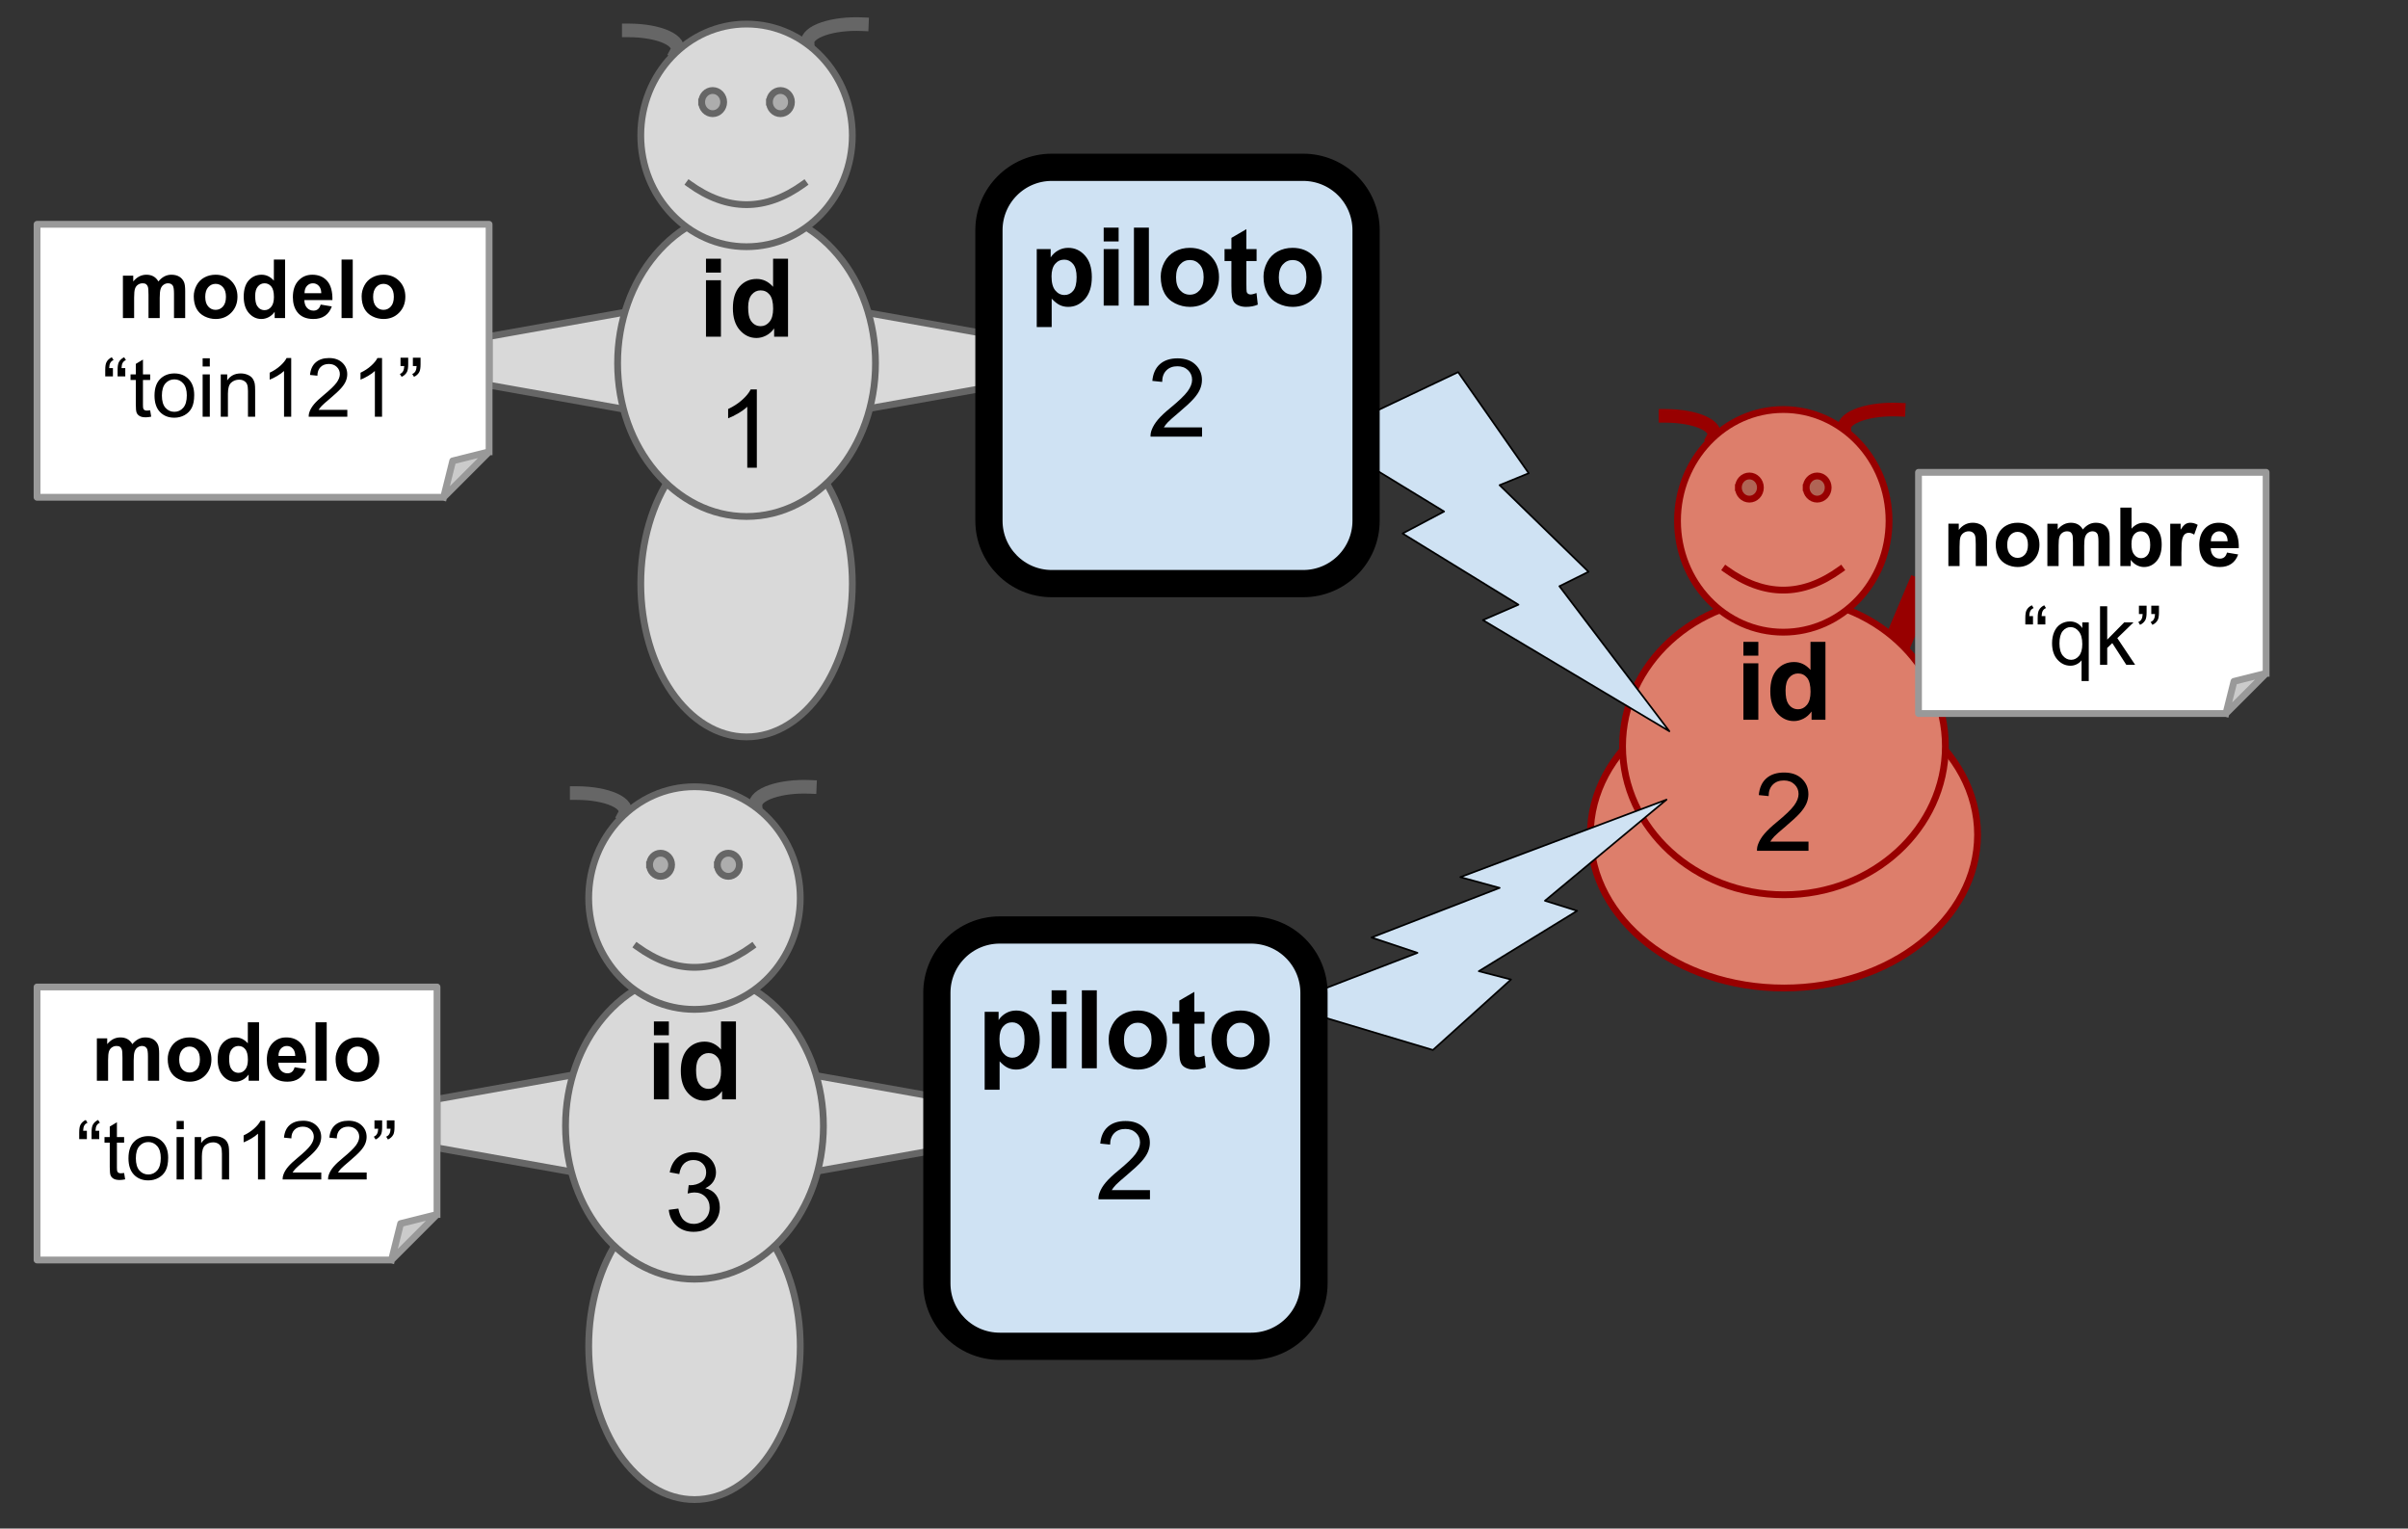 <svg version="1.1" viewBox="0.0 0.0 1415.362 898.21" fill="none" stroke="none" stroke-linecap="square" stroke-miterlimit="10" xmlns:xlink="http://www.w3.org/1999/xlink" xmlns="http://www.w3.org/2000/svg"><rect x="0.0" y="0.0" width="1415.362" height="898.21" fill="#333333" stroke="none"/><clipPath id="p.0"><path d="m0 0l1415.362 0l0 898.21l-1415.362 0l0 -898.21z" clip-rule="nonzero"/></clipPath><g clip-path="url(#p.0)"><path fill="#000000" fill-opacity="0.0" d="m0 0l1415.362 0l0 898.21l-1415.362 0z" fill-rule="evenodd"/><path fill="#d9d9d9" d="m507.585 183.383l80.346 14.315l0 28.63l-80.346 14.315z" fill-rule="evenodd"/><path stroke="#666666" stroke-width="4.0" stroke-linejoin="round" stroke-linecap="butt" d="m507.585 183.383l80.346 14.315l0 28.63l-80.346 14.315z" fill-rule="evenodd"/><path fill="#d9d9d9" d="m367.824 183.383l-80.346 14.315l0 28.63l80.346 14.315z" fill-rule="evenodd"/><path stroke="#666666" stroke-width="4.0" stroke-linejoin="round" stroke-linecap="butt" d="m367.824 183.383l-80.346 14.315l0 28.63l80.346 14.315z" fill-rule="evenodd"/><path fill="#000000" fill-opacity="0.0" d="m369.593 17.859l0 0c8.588 0 16.722 1.438 22.16 3.917c5.438 2.479 7.604 5.737 5.903 8.876l-28.062 -2.116z" fill-rule="evenodd"/><path fill="#000000" fill-opacity="0.0" d="m369.593 17.859l0 0c8.588 0 16.722 1.438 22.16 3.917c5.438 2.479 7.604 5.737 5.903 8.876" fill-rule="evenodd"/><path stroke="#666666" stroke-width="8.0" stroke-linejoin="round" stroke-linecap="butt" d="m369.593 17.859l0 0c8.588 0 16.722 1.438 22.16 3.917c5.438 2.479 7.604 5.737 5.903 8.876" fill-rule="evenodd"/><path fill="#000000" fill-opacity="0.0" d="m474.659 25.054l0 0c-0.186 -3.087 3.22 -6.052 9.339 -8.132c6.119 -2.08 14.353 -3.07 22.577 -2.714l-3.293 10.606z" fill-rule="evenodd"/><path fill="#000000" fill-opacity="0.0" d="m474.659 25.054l0 0c-0.186 -3.087 3.22 -6.052 9.339 -8.132c6.119 -2.08 14.353 -3.07 22.577 -2.714" fill-rule="evenodd"/><path stroke="#666666" stroke-width="8.0" stroke-linejoin="round" stroke-linecap="butt" d="m474.659 25.054l0 0c-0.186 -3.087 3.22 -6.052 9.339 -8.132c6.119 -2.08 14.353 -3.07 22.577 -2.714" fill-rule="evenodd"/><path fill="#d9d9d9" d="m376.633 342.942l0 0c0 -49.749 27.836 -90.079 62.173 -90.079l0 0c16.489 0 32.303 9.49 43.963 26.383c11.66 16.893 18.21 39.805 18.21 63.695l0 0c0 49.749 -27.836 90.079 -62.173 90.079l0 0c-34.337 0 -62.173 -40.33 -62.173 -90.079z" fill-rule="evenodd"/><path stroke="#666666" stroke-width="4.0" stroke-linejoin="round" stroke-linecap="butt" d="m376.633 342.942l0 0c0 -49.749 27.836 -90.079 62.173 -90.079l0 0c16.489 0 32.303 9.49 43.963 26.383c11.66 16.893 18.21 39.805 18.21 63.695l0 0c0 49.749 -27.836 90.079 -62.173 90.079l0 0c-34.337 0 -62.173 -40.33 -62.173 -90.079z" fill-rule="evenodd"/><path fill="#d9d9d9" d="m363.01 213.415l0 0c0 -49.749 33.935 -90.079 75.795 -90.079l0 0c20.102 0 39.381 9.49 53.595 26.383c14.214 16.893 22.2 39.805 22.2 63.695l0 0c0 49.749 -33.935 90.079 -75.795 90.079l0 0c-41.861 0 -75.795 -40.33 -75.795 -90.079z" fill-rule="evenodd"/><path stroke="#666666" stroke-width="4.0" stroke-linejoin="round" stroke-linecap="butt" d="m363.01 213.415l0 0c0 -49.749 33.935 -90.079 75.795 -90.079l0 0c20.102 0 39.381 9.49 53.595 26.383c14.214 16.893 22.2 39.805 22.2 63.695l0 0c0 49.749 -33.935 90.079 -75.795 90.079l0 0c-41.861 0 -75.795 -40.33 -75.795 -90.079z" fill-rule="evenodd"/><path fill="#000000" d="m414.962 160.167l0 -8.125l8.781 0l0 8.125l-8.781 0zm0 37.688l0 -33.188l8.781 0l0 33.188l-8.781 0zm48.219 0l-8.156 0l0 -4.875q-2.031 2.844 -4.797 4.234q-2.766 1.391 -5.578 1.391q-5.719 0 -9.797 -4.609q-4.078 -4.609 -4.078 -12.859q0 -8.438 3.969 -12.828q3.969 -4.391 10.031 -4.391q5.562 0 9.625 4.625l0 -16.5l8.781 0l0 45.812zm-23.438 -17.312q0 5.312 1.469 7.688q2.125 3.438 5.938 3.438q3.031 0 5.156 -2.578q2.125 -2.578 2.125 -7.703q0 -5.719 -2.062 -8.234q-2.062 -2.516 -5.281 -2.516q-3.125 0 -5.234 2.484q-2.109 2.484 -2.109 7.422z" fill-rule="nonzero"/><path fill="#000000" d="m444.853 274.855l-5.625 0l0 -35.844q-2.031 1.938 -5.328 3.875q-3.297 1.938 -5.922 2.906l0 -5.438q4.719 -2.219 8.25 -5.375q3.531 -3.156 5.0 -6.125l3.625 0l0 46z" fill-rule="nonzero"/><path fill="#d9d9d9" d="m376.633 79.554l0 0c0 -36.129 27.836 -65.417 62.173 -65.417c34.337 0 62.173 29.288 62.173 65.417c0 36.129 -27.836 65.417 -62.173 65.417c-34.337 0 -62.173 -29.288 -62.173 -65.417z" fill-rule="evenodd"/><path fill="#adadad" d="m412.412 59.989c0 -3.763 2.9 -6.814 6.476 -6.814c3.577 0 6.476 3.051 6.476 6.814c0 3.763 -2.9 6.814 -6.476 6.814c-3.577 0 -6.476 -3.051 -6.476 -6.814m39.837 0c0 -3.763 2.9 -6.814 6.476 -6.814c3.577 0 6.476 3.051 6.476 6.814c0 3.763 -2.9 6.814 -6.476 6.814c-3.577 0 -6.476 -3.051 -6.476 -6.814" fill-rule="evenodd"/><path fill="#000000" fill-opacity="0.0" d="m405.108 108.083q33.698 24.351 67.318 0" fill-rule="evenodd"/><path fill="#000000" fill-opacity="0.0" d="m376.633 79.554l0 0c0 -36.129 27.836 -65.417 62.173 -65.417c34.337 0 62.173 29.288 62.173 65.417c0 36.129 -27.836 65.417 -62.173 65.417c-34.337 0 -62.173 -29.288 -62.173 -65.417z" fill-rule="evenodd"/><path stroke="#666666" stroke-width="4.0" stroke-linejoin="round" stroke-linecap="butt" d="m412.412 59.989c0 -3.763 2.9 -6.814 6.476 -6.814c3.577 0 6.476 3.051 6.476 6.814c0 3.763 -2.9 6.814 -6.476 6.814c-3.577 0 -6.476 -3.051 -6.476 -6.814m39.837 0c0 -3.763 2.9 -6.814 6.476 -6.814c3.577 0 6.476 3.051 6.476 6.814c0 3.763 -2.9 6.814 -6.476 6.814c-3.577 0 -6.476 -3.051 -6.476 -6.814" fill-rule="evenodd"/><path stroke="#666666" stroke-width="4.0" stroke-linejoin="round" stroke-linecap="butt" d="m405.108 108.083q33.698 24.351 67.318 0" fill-rule="evenodd"/><path stroke="#666666" stroke-width="4.0" stroke-linejoin="round" stroke-linecap="butt" d="m376.633 79.554l0 0c0 -36.129 27.836 -65.417 62.173 -65.417c34.337 0 62.173 29.288 62.173 65.417c0 36.129 -27.836 65.417 -62.173 65.417c-34.337 0 -62.173 -29.288 -62.173 -65.417z" fill-rule="evenodd"/><path fill="#ffffff" d="m21.774 131.808l265.701 0l0 133.674l-26.735 26.735l-238.965 0z" fill-rule="evenodd"/><path fill="#cbcbcb" d="m260.74 292.218l5.347 -21.388l21.388 -5.347z" fill-rule="evenodd"/><path fill="#000000" fill-opacity="0.0" d="m260.74 292.218l5.347 -21.388l21.388 -5.347l-26.735 26.735l-238.965 0l0 -160.409l265.701 0l0 133.674" fill-rule="evenodd"/><path stroke="#999999" stroke-width="4.0" stroke-linejoin="round" stroke-linecap="butt" d="m260.74 292.218l5.347 -21.388l21.388 -5.347l-26.735 26.735l-238.965 0l0 -160.409l265.701 0l0 133.674" fill-rule="evenodd"/><path fill="#000000" d="m72.242 161.998l6.078 0l0 3.391q3.25 -3.953 7.75 -3.953q2.391 0 4.141 0.984q1.766 0.984 2.891 2.969q1.641 -1.984 3.531 -2.969q1.906 -0.984 4.062 -0.984q2.75 0 4.641 1.109q1.906 1.109 2.844 3.266q0.672 1.594 0.672 5.156l0 15.922l-6.578 0l0 -14.234q0 -3.703 -0.688 -4.781q-0.906 -1.406 -2.812 -1.406q-1.375 0 -2.594 0.844q-1.219 0.844 -1.766 2.484q-0.531 1.625 -0.531 5.141l0 11.953l-6.594 0l0 -13.641q0 -3.641 -0.359 -4.688q-0.344 -1.062 -1.078 -1.578q-0.734 -0.516 -2.0 -0.516q-1.531 0 -2.75 0.828q-1.219 0.812 -1.75 2.359q-0.516 1.547 -0.516 5.141l0 12.094l-6.594 0l0 -24.891zm41.648 12.094q0 -3.281 1.609 -6.344q1.625 -3.078 4.594 -4.688q2.969 -1.625 6.625 -1.625q5.641 0 9.25 3.672q3.609 3.656 3.609 9.266q0 5.641 -3.641 9.359q-3.641 3.719 -9.172 3.719q-3.422 0 -6.531 -1.547q-3.109 -1.547 -4.734 -4.531q-1.609 -3.0 -1.609 -7.281zm6.75 0.344q0 3.703 1.75 5.672q1.766 1.969 4.344 1.969q2.578 0 4.328 -1.969q1.75 -1.969 1.75 -5.719q0 -3.656 -1.75 -5.625q-1.75 -1.969 -4.328 -1.969q-2.578 0 -4.344 1.969q-1.75 1.969 -1.75 5.672zm46.93 12.453l-6.125 0l0 -3.656q-1.516 2.125 -3.594 3.172q-2.078 1.047 -4.188 1.047q-4.281 0 -7.344 -3.453q-3.062 -3.469 -3.062 -9.656q0 -6.328 2.969 -9.609q2.984 -3.297 7.531 -3.297q4.172 0 7.219 3.469l0 -12.375l6.594 0l0 34.359zm-17.578 -12.984q0 3.984 1.094 5.766q1.594 2.578 4.453 2.578q2.281 0 3.875 -1.938q1.594 -1.938 1.594 -5.781q0 -4.281 -1.547 -6.172q-1.547 -1.891 -3.969 -1.891q-2.344 0 -3.922 1.875q-1.578 1.859 -1.578 5.562zm38.477 5.062l6.562 1.094q-1.266 3.609 -4.0 5.5q-2.719 1.891 -6.828 1.891q-6.484 0 -9.609 -4.25q-2.453 -3.391 -2.453 -8.578q0 -6.188 3.234 -9.688q3.234 -3.5 8.172 -3.5q5.562 0 8.766 3.672q3.219 3.656 3.078 11.234l-16.5 0q0.062 2.922 1.578 4.562q1.531 1.625 3.812 1.625q1.547 0 2.594 -0.844q1.062 -0.844 1.594 -2.719zm0.375 -6.656q-0.062 -2.859 -1.469 -4.344q-1.406 -1.5 -3.422 -1.5q-2.156 0 -3.562 1.578q-1.406 1.562 -1.391 4.266l9.844 0zm11.914 14.578l0 -34.359l6.578 0l0 34.359l-6.578 0zm11.805 -12.797q0 -3.281 1.609 -6.344q1.625 -3.078 4.594 -4.688q2.969 -1.625 6.625 -1.625q5.641 0 9.25 3.672q3.609 3.656 3.609 9.266q0 5.641 -3.641 9.359q-3.641 3.719 -9.172 3.719q-3.422 0 -6.531 -1.547q-3.109 -1.547 -4.734 -4.531q-1.609 -3.0 -1.609 -7.281zm6.75 0.344q0 3.703 1.75 5.672q1.766 1.969 4.344 1.969q2.578 0 4.328 -1.969q1.75 -1.969 1.75 -5.719q0 -3.656 -1.75 -5.625q-1.75 -1.969 -4.328 -1.969q-2.578 0 -4.344 1.969q-1.75 1.969 -1.75 5.672z" fill-rule="nonzero"/><path fill="#000000" d="m66.371 216.295l0 4.891l-4.516 0l0 -3.859q0 -3.141 0.75 -4.547q0.984 -1.875 3.109 -2.844l1.031 1.641q-1.281 0.547 -1.891 1.609q-0.609 1.062 -0.688 3.109l2.203 0zm7.266 0l0 4.891l-4.516 0l0 -3.859q0 -3.141 0.75 -4.547q0.984 -1.875 3.109 -2.844l1.031 1.641q-1.281 0.547 -1.891 1.609q-0.609 1.062 -0.688 3.109l2.203 0zm14.625 24.812l0.609 3.734q-1.781 0.375 -3.188 0.375q-2.297 0 -3.562 -0.719q-1.266 -0.734 -1.781 -1.922q-0.516 -1.188 -0.516 -4.984l0 -14.312l-3.094 0l0 -3.281l3.094 0l0 -6.172l4.203 -2.531l0 8.703l4.234 0l0 3.281l-4.234 0l0 14.547q0 1.812 0.219 2.328q0.219 0.516 0.719 0.828q0.516 0.297 1.453 0.297q0.703 0 1.844 -0.172zm2.555 -8.672q0 -6.906 3.844 -10.234q3.219 -2.766 7.828 -2.766q5.141 0 8.391 3.359q3.266 3.359 3.266 9.297q0 4.797 -1.453 7.562q-1.438 2.75 -4.188 4.281q-2.75 1.516 -6.016 1.516q-5.219 0 -8.453 -3.344q-3.219 -3.359 -3.219 -9.672zm4.344 0q0 4.781 2.078 7.172q2.094 2.375 5.25 2.375q3.141 0 5.219 -2.391q2.094 -2.391 2.094 -7.297q0 -4.609 -2.094 -6.984q-2.094 -2.391 -5.219 -2.391q-3.156 0 -5.25 2.375q-2.078 2.359 -2.078 7.141zm23.945 -17.062l0 -4.844l4.219 0l0 4.844l-4.219 0zm0 29.516l0 -24.891l4.219 0l0 24.891l-4.219 0zm10.648 0l0 -24.891l3.797 0l0 3.531q2.734 -4.094 7.922 -4.094q2.25 0 4.125 0.812q1.891 0.797 2.828 2.109q0.938 1.312 1.312 3.125q0.234 1.172 0.234 4.094l0 15.312l-4.219 0l0 -15.141q0 -2.578 -0.5 -3.859q-0.484 -1.281 -1.734 -2.031q-1.25 -0.766 -2.938 -0.766q-2.703 0 -4.656 1.719q-1.953 1.703 -1.953 6.484l0 13.594l-4.219 0zm41.414 0l-4.219 0l0 -26.891q-1.531 1.453 -4.0 2.906q-2.469 1.453 -4.438 2.188l0 -4.078q3.531 -1.672 6.172 -4.031q2.656 -2.375 3.766 -4.594l2.719 0l0 34.5zm32.977 -4.062l0 4.062l-22.719 0q-0.047 -1.531 0.5 -2.938q0.859 -2.312 2.766 -4.562q1.922 -2.25 5.531 -5.203q5.594 -4.594 7.562 -7.281q1.969 -2.688 1.969 -5.078q0 -2.5 -1.797 -4.219q-1.781 -1.734 -4.672 -1.734q-3.047 0 -4.875 1.828q-1.828 1.828 -1.844 5.062l-4.344 -0.438q0.453 -4.859 3.359 -7.391q2.906 -2.547 7.797 -2.547q4.953 0 7.828 2.75q2.891 2.734 2.891 6.781q0 2.062 -0.844 4.062q-0.844 1.984 -2.812 4.188q-1.953 2.203 -6.5 6.047q-3.797 3.188 -4.875 4.328q-1.078 1.141 -1.781 2.281l16.859 0zm20.414 4.062l-4.219 0l0 -26.891q-1.531 1.453 -4.0 2.906q-2.469 1.453 -4.438 2.188l0 -4.078q3.531 -1.672 6.172 -4.031q2.656 -2.375 3.766 -4.594l2.719 0l0 34.5zm10.852 -29.812l0 -4.906l4.516 0l0 3.875q0 3.141 -0.719 4.516q-1.016 1.906 -3.141 2.859l-1.031 -1.656q1.266 -0.516 1.875 -1.625q0.625 -1.125 0.703 -3.062l-2.203 0zm7.266 0l0 -4.906l4.516 0l0 3.875q0 3.141 -0.719 4.516q-1.016 1.906 -3.141 2.859l-1.031 -1.656q1.266 -0.516 1.875 -1.625q0.625 -1.125 0.703 -3.062l-2.203 0z" fill-rule="nonzero"/><path fill="#d9d9d9" d="m476.975 631.551l80.346 14.315l0 28.63l-80.346 14.315z" fill-rule="evenodd"/><path stroke="#666666" stroke-width="4.0" stroke-linejoin="round" stroke-linecap="butt" d="m476.975 631.551l80.346 14.315l0 28.63l-80.346 14.315z" fill-rule="evenodd"/><path fill="#d9d9d9" d="m337.214 631.551l-80.346 14.315l0 28.63l80.346 14.315z" fill-rule="evenodd"/><path stroke="#666666" stroke-width="4.0" stroke-linejoin="round" stroke-linecap="butt" d="m337.214 631.551l-80.346 14.315l0 28.63l80.346 14.315z" fill-rule="evenodd"/><path fill="#000000" fill-opacity="0.0" d="m338.983 466.027l0 0c8.588 0 16.722 1.438 22.16 3.917c5.438 2.479 7.604 5.737 5.903 8.876l-28.062 -2.116z" fill-rule="evenodd"/><path fill="#000000" fill-opacity="0.0" d="m338.983 466.027l0 0c8.588 0 16.722 1.438 22.16 3.917c5.438 2.479 7.604 5.737 5.903 8.876" fill-rule="evenodd"/><path stroke="#666666" stroke-width="8.0" stroke-linejoin="round" stroke-linecap="butt" d="m338.983 466.027l0 0c8.588 0 16.722 1.438 22.16 3.917c5.438 2.479 7.604 5.737 5.903 8.876" fill-rule="evenodd"/><path fill="#000000" fill-opacity="0.0" d="m444.049 473.222l0 0c-0.186 -3.087 3.22 -6.052 9.339 -8.132c6.119 -2.08 14.353 -3.07 22.577 -2.714l-3.293 10.606z" fill-rule="evenodd"/><path fill="#000000" fill-opacity="0.0" d="m444.049 473.222l0 0c-0.186 -3.087 3.22 -6.052 9.339 -8.132c6.119 -2.08 14.353 -3.07 22.577 -2.714" fill-rule="evenodd"/><path stroke="#666666" stroke-width="8.0" stroke-linejoin="round" stroke-linecap="butt" d="m444.049 473.222l0 0c-0.186 -3.087 3.22 -6.052 9.339 -8.132c6.119 -2.08 14.353 -3.07 22.577 -2.714" fill-rule="evenodd"/><path fill="#d9d9d9" d="m346.022 791.11l0 0c0 -49.749 27.836 -90.079 62.173 -90.079l0 0c16.489 0 32.303 9.49 43.963 26.383c11.66 16.893 18.21 39.805 18.21 63.695l0 0c0 49.749 -27.836 90.079 -62.173 90.079l0 0c-34.337 0 -62.173 -40.33 -62.173 -90.079z" fill-rule="evenodd"/><path stroke="#666666" stroke-width="4.0" stroke-linejoin="round" stroke-linecap="butt" d="m346.022 791.11l0 0c0 -49.749 27.836 -90.079 62.173 -90.079l0 0c16.489 0 32.303 9.49 43.963 26.383c11.66 16.893 18.21 39.805 18.21 63.695l0 0c0 49.749 -27.836 90.079 -62.173 90.079l0 0c-34.337 0 -62.173 -40.33 -62.173 -90.079z" fill-rule="evenodd"/><path fill="#d9d9d9" d="m332.4 661.583l0 0c0 -49.749 33.935 -90.079 75.795 -90.079l0 0c20.102 0 39.381 9.49 53.595 26.383c14.214 16.893 22.2 39.805 22.2 63.695l0 0c0 49.749 -33.935 90.079 -75.795 90.079l0 0c-41.861 0 -75.795 -40.33 -75.795 -90.079z" fill-rule="evenodd"/><path stroke="#666666" stroke-width="4.0" stroke-linejoin="round" stroke-linecap="butt" d="m332.4 661.583l0 0c0 -49.749 33.935 -90.079 75.795 -90.079l0 0c20.102 0 39.381 9.49 53.595 26.383c14.214 16.893 22.2 39.805 22.2 63.695l0 0c0 49.749 -33.935 90.079 -75.795 90.079l0 0c-41.861 0 -75.795 -40.33 -75.795 -90.079z" fill-rule="evenodd"/><path fill="#000000" d="m384.352 608.335l0 -8.125l8.781 0l0 8.125l-8.781 0zm0 37.688l0 -33.188l8.781 0l0 33.188l-8.781 0zm48.219 0l-8.156 0l0 -4.875q-2.031 2.844 -4.797 4.234q-2.766 1.391 -5.578 1.391q-5.719 0 -9.797 -4.609q-4.078 -4.609 -4.078 -12.859q0 -8.438 3.969 -12.828q3.969 -4.391 10.031 -4.391q5.562 0 9.625 4.625l0 -16.5l8.781 0l0 45.812zm-23.438 -17.312q0 5.312 1.469 7.688q2.125 3.438 5.938 3.438q3.031 0 5.156 -2.578q2.125 -2.578 2.125 -7.703q0 -5.719 -2.062 -8.234q-2.062 -2.516 -5.281 -2.516q-3.125 0 -5.234 2.484q-2.109 2.484 -2.109 7.422z" fill-rule="nonzero"/><path fill="#000000" d="m393.086 710.929l5.625 -0.75q0.969 4.781 3.297 6.891q2.328 2.109 5.672 2.109q3.969 0 6.703 -2.75q2.734 -2.75 2.734 -6.812q0 -3.875 -2.531 -6.391q-2.531 -2.516 -6.438 -2.516q-1.594 0 -3.969 0.625l0.625 -4.938q0.562 0.062 0.906 0.062q3.594 0 6.469 -1.875q2.875 -1.875 2.875 -5.781q0 -3.094 -2.094 -5.125q-2.094 -2.031 -5.406 -2.031q-3.281 0 -5.469 2.062q-2.188 2.062 -2.812 6.188l-5.625 -1.0q1.031 -5.656 4.688 -8.766q3.656 -3.109 9.094 -3.109q3.75 0 6.906 1.609q3.156 1.609 4.828 4.391q1.672 2.781 1.672 5.906q0 2.969 -1.594 5.406q-1.594 2.438 -4.719 3.875q4.062 0.938 6.312 3.891q2.25 2.953 2.25 7.391q0 6.0 -4.375 10.172q-4.375 4.172 -11.062 4.172q-6.031 0 -10.016 -3.594q-3.984 -3.594 -4.547 -9.312z" fill-rule="nonzero"/><path fill="#d9d9d9" d="m346.023 527.722l0 0c0 -36.129 27.836 -65.417 62.173 -65.417c34.337 0 62.173 29.288 62.173 65.417c0 36.129 -27.836 65.417 -62.173 65.417c-34.337 0 -62.173 -29.288 -62.173 -65.417z" fill-rule="evenodd"/><path fill="#adadad" d="m381.801 508.157c0 -3.763 2.9 -6.814 6.476 -6.814c3.577 0 6.476 3.051 6.476 6.814c0 3.763 -2.9 6.814 -6.476 6.814c-3.577 0 -6.476 -3.051 -6.476 -6.814m39.837 0c0 -3.763 2.9 -6.814 6.476 -6.814c3.577 0 6.476 3.051 6.476 6.814c0 3.763 -2.9 6.814 -6.476 6.814c-3.577 0 -6.476 -3.051 -6.476 -6.814" fill-rule="evenodd"/><path fill="#000000" fill-opacity="0.0" d="m374.498 556.251q33.698 24.351 67.318 0" fill-rule="evenodd"/><path fill="#000000" fill-opacity="0.0" d="m346.023 527.722l0 0c0 -36.129 27.836 -65.417 62.173 -65.417c34.337 0 62.173 29.288 62.173 65.417c0 36.129 -27.836 65.417 -62.173 65.417c-34.337 0 -62.173 -29.288 -62.173 -65.417z" fill-rule="evenodd"/><path stroke="#666666" stroke-width="4.0" stroke-linejoin="round" stroke-linecap="butt" d="m381.801 508.157c0 -3.763 2.9 -6.814 6.476 -6.814c3.577 0 6.476 3.051 6.476 6.814c0 3.763 -2.9 6.814 -6.476 6.814c-3.577 0 -6.476 -3.051 -6.476 -6.814m39.837 0c0 -3.763 2.9 -6.814 6.476 -6.814c3.577 0 6.476 3.051 6.476 6.814c0 3.763 -2.9 6.814 -6.476 6.814c-3.577 0 -6.476 -3.051 -6.476 -6.814" fill-rule="evenodd"/><path stroke="#666666" stroke-width="4.0" stroke-linejoin="round" stroke-linecap="butt" d="m374.498 556.251q33.698 24.351 67.318 0" fill-rule="evenodd"/><path stroke="#666666" stroke-width="4.0" stroke-linejoin="round" stroke-linecap="butt" d="m346.023 527.722l0 0c0 -36.129 27.836 -65.417 62.173 -65.417c34.337 0 62.173 29.288 62.173 65.417c0 36.129 -27.836 65.417 -62.173 65.417c-34.337 0 -62.173 -29.288 -62.173 -65.417z" fill-rule="evenodd"/><path fill="#ffffff" d="m21.774 579.976l235.087 0l0 133.674l-26.735 26.735l-208.351 0z" fill-rule="evenodd"/><path fill="#cbcbcb" d="m230.125 740.386l5.347 -21.388l21.388 -5.347z" fill-rule="evenodd"/><path fill="#000000" fill-opacity="0.0" d="m230.125 740.386l5.347 -21.388l21.388 -5.347l-26.735 26.735l-208.351 0l0 -160.409l235.087 0l0 133.674" fill-rule="evenodd"/><path stroke="#999999" stroke-width="4.0" stroke-linejoin="round" stroke-linecap="butt" d="m230.125 740.386l5.347 -21.388l21.388 -5.347l-26.735 26.735l-208.351 0l0 -160.409l235.087 0l0 133.674" fill-rule="evenodd"/><path fill="#000000" d="m56.935 610.166l6.078 0l0 3.391q3.25 -3.953 7.75 -3.953q2.391 0 4.141 0.984q1.766 0.984 2.891 2.969q1.641 -1.984 3.531 -2.969q1.906 -0.984 4.062 -0.984q2.75 0 4.641 1.109q1.906 1.109 2.844 3.266q0.672 1.594 0.672 5.156l0 15.922l-6.578 0l0 -14.234q0 -3.703 -0.688 -4.781q-0.906 -1.406 -2.812 -1.406q-1.375 0 -2.594 0.844q-1.219 0.844 -1.766 2.484q-0.531 1.625 -0.531 5.141l0 11.953l-6.594 0l0 -13.641q0 -3.641 -0.359 -4.688q-0.344 -1.062 -1.078 -1.578q-0.734 -0.516 -2.0 -0.516q-1.531 0 -2.75 0.828q-1.219 0.812 -1.75 2.359q-0.516 1.547 -0.516 5.141l0 12.094l-6.594 0l0 -24.891zm41.648 12.094q0 -3.281 1.609 -6.344q1.625 -3.078 4.594 -4.688q2.969 -1.625 6.625 -1.625q5.641 0 9.25 3.672q3.609 3.656 3.609 9.266q0 5.641 -3.641 9.359q-3.641 3.719 -9.172 3.719q-3.422 0 -6.531 -1.547q-3.109 -1.547 -4.734 -4.531q-1.609 -3.0 -1.609 -7.281zm6.75 0.344q0 3.703 1.75 5.672q1.766 1.969 4.344 1.969q2.578 0 4.328 -1.969q1.75 -1.969 1.75 -5.719q0 -3.656 -1.75 -5.625q-1.75 -1.969 -4.328 -1.969q-2.578 0 -4.344 1.969q-1.75 1.969 -1.75 5.672zm46.93 12.453l-6.125 0l0 -3.656q-1.516 2.125 -3.594 3.172q-2.078 1.047 -4.188 1.047q-4.281 0 -7.344 -3.453q-3.062 -3.469 -3.062 -9.656q0 -6.328 2.969 -9.609q2.984 -3.297 7.531 -3.297q4.172 0 7.219 3.469l0 -12.375l6.594 0l0 34.359zm-17.578 -12.984q0 3.984 1.094 5.766q1.594 2.578 4.453 2.578q2.281 0 3.875 -1.938q1.594 -1.938 1.594 -5.781q0 -4.281 -1.547 -6.172q-1.547 -1.891 -3.969 -1.891q-2.344 0 -3.922 1.875q-1.578 1.859 -1.578 5.562zm38.477 5.062l6.562 1.094q-1.266 3.609 -4.0 5.5q-2.719 1.891 -6.828 1.891q-6.484 0 -9.609 -4.25q-2.453 -3.391 -2.453 -8.578q0 -6.188 3.234 -9.688q3.234 -3.5 8.172 -3.5q5.562 0 8.766 3.672q3.219 3.656 3.078 11.234l-16.5 0q0.062 2.922 1.578 4.562q1.531 1.625 3.812 1.625q1.547 0 2.594 -0.844q1.062 -0.844 1.594 -2.719zm0.375 -6.656q-0.062 -2.859 -1.469 -4.344q-1.406 -1.5 -3.422 -1.5q-2.156 0 -3.562 1.578q-1.406 1.562 -1.391 4.266l9.844 0zm11.914 14.578l0 -34.359l6.578 0l0 34.359l-6.578 0zm11.805 -12.797q0 -3.281 1.609 -6.344q1.625 -3.078 4.594 -4.688q2.969 -1.625 6.625 -1.625q5.641 0 9.25 3.672q3.609 3.656 3.609 9.266q0 5.641 -3.641 9.359q-3.641 3.719 -9.172 3.719q-3.422 0 -6.531 -1.547q-3.109 -1.547 -4.734 -4.531q-1.609 -3.0 -1.609 -7.281zm6.75 0.344q0 3.703 1.75 5.672q1.766 1.969 4.344 1.969q2.578 0 4.328 -1.969q1.75 -1.969 1.75 -5.719q0 -3.656 -1.75 -5.625q-1.75 -1.969 -4.328 -1.969q-2.578 0 -4.344 1.969q-1.75 1.969 -1.75 5.672z" fill-rule="nonzero"/><path fill="#000000" d="m51.064 664.463l0 4.891l-4.516 0l0 -3.859q0 -3.141 0.75 -4.547q0.984 -1.875 3.109 -2.844l1.031 1.641q-1.281 0.547 -1.891 1.609q-0.609 1.062 -0.688 3.109l2.203 0zm7.266 0l0 4.891l-4.516 0l0 -3.859q0 -3.141 0.75 -4.547q0.984 -1.875 3.109 -2.844l1.031 1.641q-1.281 0.547 -1.891 1.609q-0.609 1.062 -0.688 3.109l2.203 0zm14.625 24.812l0.609 3.734q-1.781 0.375 -3.188 0.375q-2.297 0 -3.562 -0.719q-1.266 -0.734 -1.781 -1.922q-0.516 -1.188 -0.516 -4.984l0 -14.312l-3.094 0l0 -3.281l3.094 0l0 -6.172l4.203 -2.531l0 8.703l4.234 0l0 3.281l-4.234 0l0 14.547q0 1.812 0.219 2.328q0.219 0.516 0.719 0.828q0.516 0.297 1.453 0.297q0.703 0 1.844 -0.172zm2.555 -8.672q0 -6.906 3.844 -10.234q3.219 -2.766 7.828 -2.766q5.141 0 8.391 3.359q3.266 3.359 3.266 9.297q0 4.797 -1.453 7.562q-1.438 2.75 -4.188 4.281q-2.75 1.516 -6.016 1.516q-5.219 0 -8.453 -3.344q-3.219 -3.359 -3.219 -9.672zm4.344 0q0 4.781 2.078 7.172q2.094 2.375 5.25 2.375q3.141 0 5.219 -2.391q2.094 -2.391 2.094 -7.297q0 -4.609 -2.094 -6.984q-2.094 -2.391 -5.219 -2.391q-3.156 0 -5.25 2.375q-2.078 2.359 -2.078 7.141zm23.945 -17.062l0 -4.844l4.219 0l0 4.844l-4.219 0zm0 29.516l0 -24.891l4.219 0l0 24.891l-4.219 0zm10.648 0l0 -24.891l3.797 0l0 3.531q2.734 -4.094 7.922 -4.094q2.25 0 4.125 0.812q1.891 0.797 2.828 2.109q0.938 1.312 1.312 3.125q0.234 1.172 0.234 4.094l0 15.312l-4.219 0l0 -15.141q0 -2.578 -0.5 -3.859q-0.484 -1.281 -1.734 -2.031q-1.25 -0.766 -2.938 -0.766q-2.703 0 -4.656 1.719q-1.953 1.703 -1.953 6.484l0 13.594l-4.219 0zm41.414 0l-4.219 0l0 -26.891q-1.531 1.453 -4.0 2.906q-2.469 1.453 -4.438 2.188l0 -4.078q3.531 -1.672 6.172 -4.031q2.656 -2.375 3.766 -4.594l2.719 0l0 34.5zm32.977 -4.062l0 4.062l-22.719 0q-0.047 -1.531 0.5 -2.938q0.859 -2.312 2.766 -4.562q1.922 -2.25 5.531 -5.203q5.594 -4.594 7.562 -7.281q1.969 -2.688 1.969 -5.078q0 -2.5 -1.797 -4.219q-1.781 -1.734 -4.672 -1.734q-3.047 0 -4.875 1.828q-1.828 1.828 -1.844 5.062l-4.344 -0.438q0.453 -4.859 3.359 -7.391q2.906 -2.547 7.797 -2.547q4.953 0 7.828 2.75q2.891 2.734 2.891 6.781q0 2.062 -0.844 4.062q-0.844 1.984 -2.812 4.188q-1.953 2.203 -6.5 6.047q-3.797 3.188 -4.875 4.328q-1.078 1.141 -1.781 2.281l16.859 0zm26.695 0l0 4.062l-22.719 0q-0.047 -1.531 0.5 -2.938q0.859 -2.312 2.766 -4.562q1.922 -2.25 5.531 -5.203q5.594 -4.594 7.562 -7.281q1.969 -2.688 1.969 -5.078q0 -2.5 -1.797 -4.219q-1.781 -1.734 -4.672 -1.734q-3.047 0 -4.875 1.828q-1.828 1.828 -1.844 5.062l-4.344 -0.438q0.453 -4.859 3.359 -7.391q2.906 -2.547 7.797 -2.547q4.953 0 7.828 2.75q2.891 2.734 2.891 6.781q0 2.062 -0.844 4.062q-0.844 1.984 -2.812 4.188q-1.953 2.203 -6.5 6.047q-3.797 3.188 -4.875 4.328q-1.078 1.141 -1.781 2.281l16.859 0zm4.57 -25.75l0 -4.906l4.516 0l0 3.875q0 3.141 -0.719 4.516q-1.016 1.906 -3.141 2.859l-1.031 -1.656q1.266 -0.516 1.875 -1.625q0.625 -1.125 0.703 -3.062l-2.203 0zm7.266 0l0 -4.906l4.516 0l0 3.875q0 3.141 -0.719 4.516q-1.016 1.906 -3.141 2.859l-1.031 -1.656q1.266 -0.516 1.875 -1.625q0.625 -1.125 0.703 -3.062l-2.203 0z" fill-rule="nonzero"/><path fill="#000000" fill-opacity="0.0" d="m1115.661 376.818l12.0 -28.409" fill-rule="evenodd"/><path stroke="#980000" stroke-width="16.0" stroke-linejoin="round" stroke-linecap="butt" d="m1115.661 376.818l12.0 -28.409" fill-rule="evenodd"/><path fill="#000000" fill-opacity="0.0" d="m978.953 244.365l0 0c8.588 0 16.722 1.438 22.16 3.917c5.438 2.479 7.604 5.737 5.903 8.876l-28.062 -2.116z" fill-rule="evenodd"/><path fill="#000000" fill-opacity="0.0" d="m978.953 244.365l0 0c8.588 0 16.722 1.438 22.16 3.917c5.438 2.479 7.604 5.737 5.903 8.876" fill-rule="evenodd"/><path stroke="#980000" stroke-width="8.0" stroke-linejoin="round" stroke-linecap="butt" d="m978.953 244.365l0 0c8.588 0 16.722 1.438 22.16 3.917c5.438 2.479 7.604 5.737 5.903 8.876" fill-rule="evenodd"/><path fill="#000000" fill-opacity="0.0" d="m1084.019 251.56l0 0c-0.186 -3.087 3.22 -6.052 9.339 -8.132c6.119 -2.08 14.353 -3.07 22.577 -2.714l-3.293 10.606z" fill-rule="evenodd"/><path fill="#000000" fill-opacity="0.0" d="m1084.019 251.56l0 0c-0.186 -3.087 3.22 -6.052 9.339 -8.132c6.119 -2.08 14.353 -3.07 22.577 -2.714" fill-rule="evenodd"/><path stroke="#980000" stroke-width="8.0" stroke-linejoin="round" stroke-linecap="butt" d="m1084.019 251.56l0 0c-0.186 -3.087 3.22 -6.052 9.339 -8.132c6.119 -2.08 14.353 -3.07 22.577 -2.714" fill-rule="evenodd"/><path fill="#dd7e6b" d="m934.776 490.504l0 0c0 -49.749 50.948 -90.079 113.795 -90.079l0 0c62.847 0 113.795 40.33 113.795 90.079l0 0c0 49.749 -50.948 90.079 -113.795 90.079l0 0c-62.847 0 -113.795 -40.33 -113.795 -90.079z" fill-rule="evenodd"/><path stroke="#980000" stroke-width="4.0" stroke-linejoin="round" stroke-linecap="butt" d="m934.776 490.504l0 0c0 -49.749 50.948 -90.079 113.795 -90.079l0 0c62.847 0 113.795 40.33 113.795 90.079l0 0c0 49.749 -50.948 90.079 -113.795 90.079l0 0c-62.847 0 -113.795 -40.33 -113.795 -90.079z" fill-rule="evenodd"/><path fill="#dd7e6b" d="m953.688 438.52l0 0c0 -48.192 42.48 -87.26 94.882 -87.26l0 0c52.402 0 94.882 39.068 94.882 87.26l0 0c0 48.192 -42.48 87.26 -94.882 87.26l0 0c-52.402 0 -94.882 -39.068 -94.882 -87.26z" fill-rule="evenodd"/><path stroke="#980000" stroke-width="4.0" stroke-linejoin="round" stroke-linecap="butt" d="m953.688 438.52l0 0c0 -48.192 42.48 -87.26 94.882 -87.26l0 0c52.402 0 94.882 39.068 94.882 87.26l0 0c0 48.192 -42.48 87.26 -94.882 87.26l0 0c-52.402 0 -94.882 -39.068 -94.882 -87.26z" fill-rule="evenodd"/><path fill="#000000" d="m1024.726 385.272l0 -8.125l8.781 0l0 8.125l-8.781 0zm0 37.688l0 -33.188l8.781 0l0 33.188l-8.781 0zm48.219 0l-8.156 0l0 -4.875q-2.031 2.844 -4.797 4.234q-2.766 1.391 -5.578 1.391q-5.719 0 -9.797 -4.609q-4.078 -4.609 -4.078 -12.859q0 -8.438 3.969 -12.828q3.969 -4.391 10.031 -4.391q5.562 0 9.625 4.625l0 -16.5l8.781 0l0 45.812zm-23.438 -17.312q0 5.312 1.469 7.688q2.125 3.438 5.938 3.438q3.031 0 5.156 -2.578q2.125 -2.578 2.125 -7.703q0 -5.719 -2.062 -8.234q-2.062 -2.516 -5.281 -2.516q-3.125 0 -5.234 2.484q-2.109 2.484 -2.109 7.422z" fill-rule="nonzero"/><path fill="#000000" d="m1062.992 494.553l0 5.406l-30.281 0q-0.062 -2.031 0.656 -3.906q1.156 -3.094 3.703 -6.094q2.547 -3.0 7.359 -6.938q7.469 -6.125 10.094 -9.703q2.625 -3.578 2.625 -6.766q0 -3.344 -2.391 -5.641q-2.391 -2.297 -6.234 -2.297q-4.062 0 -6.5 2.438q-2.438 2.438 -2.469 6.75l-5.781 -0.594q0.594 -6.469 4.469 -9.859q3.875 -3.391 10.406 -3.391q6.594 0 10.438 3.656q3.844 3.656 3.844 9.062q0 2.75 -1.125 5.406q-1.125 2.656 -3.734 5.594q-2.609 2.938 -8.672 8.062q-5.062 4.25 -6.5 5.766q-1.438 1.516 -2.375 3.047l22.469 0z" fill-rule="nonzero"/><path fill="#dd7e6b" d="m985.993 306.06l0 0c0 -36.129 27.836 -65.417 62.173 -65.417c34.337 0 62.173 29.288 62.173 65.417c0 36.129 -27.836 65.417 -62.173 65.417c-34.337 0 -62.173 -29.288 -62.173 -65.417z" fill-rule="evenodd"/><path fill="#b06455" d="m1021.771 286.496c0 -3.763 2.9 -6.814 6.476 -6.814c3.577 0 6.476 3.051 6.476 6.814c0 3.763 -2.9 6.814 -6.476 6.814c-3.577 0 -6.476 -3.051 -6.476 -6.814m39.837 0c0 -3.763 2.9 -6.814 6.476 -6.814c3.577 0 6.476 3.051 6.476 6.814c0 3.763 -2.9 6.814 -6.476 6.814c-3.577 0 -6.476 -3.051 -6.476 -6.814" fill-rule="evenodd"/><path fill="#000000" fill-opacity="0.0" d="m1014.468 334.589q33.698 24.351 67.318 0" fill-rule="evenodd"/><path fill="#000000" fill-opacity="0.0" d="m985.993 306.06l0 0c0 -36.129 27.836 -65.417 62.173 -65.417c34.337 0 62.173 29.288 62.173 65.417c0 36.129 -27.836 65.417 -62.173 65.417c-34.337 0 -62.173 -29.288 -62.173 -65.417z" fill-rule="evenodd"/><path stroke="#980000" stroke-width="4.0" stroke-linejoin="round" stroke-linecap="butt" d="m1021.771 286.496c0 -3.763 2.9 -6.814 6.476 -6.814c3.577 0 6.476 3.051 6.476 6.814c0 3.763 -2.9 6.814 -6.476 6.814c-3.577 0 -6.476 -3.051 -6.476 -6.814m39.837 0c0 -3.763 2.9 -6.814 6.476 -6.814c3.577 0 6.476 3.051 6.476 6.814c0 3.763 -2.9 6.814 -6.476 6.814c-3.577 0 -6.476 -3.051 -6.476 -6.814" fill-rule="evenodd"/><path stroke="#980000" stroke-width="4.0" stroke-linejoin="round" stroke-linecap="butt" d="m1014.468 334.589q33.698 24.351 67.318 0" fill-rule="evenodd"/><path stroke="#980000" stroke-width="4.0" stroke-linejoin="round" stroke-linecap="butt" d="m985.993 306.06l0 0c0 -36.129 27.836 -65.417 62.173 -65.417c34.337 0 62.173 29.288 62.173 65.417c0 36.129 -27.836 65.417 -62.173 65.417c-34.337 0 -62.173 -29.288 -62.173 -65.417z" fill-rule="evenodd"/><path fill="#ffffff" d="m1127.651 277.549l204.315 0l0 118.11l-23.622 23.623l-180.692 0z" fill-rule="evenodd"/><path fill="#cbcbcb" d="m1308.343 419.281l4.724 -18.898l18.898 -4.724z" fill-rule="evenodd"/><path fill="#000000" fill-opacity="0.0" d="m1308.343 419.281l4.724 -18.898l18.898 -4.724l-23.622 23.623l-180.692 0l0 -141.732l204.315 0l0 118.11" fill-rule="evenodd"/><path stroke="#999999" stroke-width="4.0" stroke-linejoin="round" stroke-linecap="butt" d="m1308.343 419.281l4.724 -18.898l18.898 -4.724l-23.622 23.623l-180.692 0l0 -141.732l204.315 0l0 118.11" fill-rule="evenodd"/><path fill="#000000" d="m1167.894 332.629l-6.594 0l0 -12.703q0 -4.031 -0.422 -5.219q-0.422 -1.188 -1.375 -1.844q-0.938 -0.656 -2.281 -0.656q-1.703 0 -3.062 0.938q-1.359 0.938 -1.875 2.484q-0.5 1.547 -0.5 5.719l0 11.281l-6.578 0l0 -24.891l6.109 0l0 3.656q3.266 -4.219 8.203 -4.219q2.188 0 3.984 0.781q1.812 0.781 2.734 2.0q0.922 1.219 1.281 2.766q0.375 1.547 0.375 4.438l0 15.469zm5.148 -12.797q0 -3.281 1.609 -6.344q1.625 -3.078 4.594 -4.688q2.969 -1.625 6.625 -1.625q5.641 0 9.25 3.672q3.609 3.656 3.609 9.266q0 5.641 -3.641 9.359q-3.641 3.719 -9.172 3.719q-3.422 0 -6.531 -1.547q-3.109 -1.547 -4.734 -4.531q-1.609 -3.0 -1.609 -7.281zm6.75 0.344q0 3.703 1.75 5.672q1.766 1.969 4.344 1.969q2.578 0 4.328 -1.969q1.75 -1.969 1.75 -5.719q0 -3.656 -1.75 -5.625q-1.75 -1.969 -4.328 -1.969q-2.578 0 -4.344 1.969q-1.75 1.969 -1.75 5.672zm23.602 -12.438l6.078 0l0 3.391q3.25 -3.953 7.75 -3.953q2.391 0 4.141 0.984q1.766 0.984 2.891 2.969q1.641 -1.984 3.531 -2.969q1.906 -0.984 4.062 -0.984q2.75 0 4.641 1.109q1.906 1.109 2.844 3.266q0.672 1.594 0.672 5.156l0 15.922l-6.578 0l0 -14.234q0 -3.703 -0.688 -4.781q-0.906 -1.406 -2.812 -1.406q-1.375 0 -2.594 0.844q-1.219 0.844 -1.766 2.484q-0.531 1.625 -0.531 5.141l0 11.953l-6.594 0l0 -13.641q0 -3.641 -0.359 -4.688q-0.344 -1.062 -1.078 -1.578q-0.734 -0.516 -2.0 -0.516q-1.531 0 -2.75 0.828q-1.219 0.812 -1.75 2.359q-0.516 1.547 -0.516 5.141l0 12.094l-6.594 0l0 -24.891zm42.898 24.891l0 -34.359l6.578 0l0 12.375q3.047 -3.469 7.219 -3.469q4.547 0 7.516 3.297q2.984 3.281 2.984 9.453q0 6.375 -3.031 9.828q-3.031 3.438 -7.375 3.438q-2.125 0 -4.203 -1.062q-2.078 -1.078 -3.578 -3.156l0 3.656l-6.109 0zm6.531 -12.984q0 3.859 1.219 5.719q1.719 2.625 4.547 2.625q2.188 0 3.719 -1.859q1.531 -1.875 1.531 -5.875q0 -4.266 -1.547 -6.156q-1.547 -1.891 -3.953 -1.891q-2.375 0 -3.953 1.844q-1.562 1.844 -1.562 5.594zm29.367 12.984l-6.578 0l0 -24.891l6.109 0l0 3.531q1.578 -2.5 2.828 -3.297q1.25 -0.797 2.844 -0.797q2.25 0 4.344 1.234l-2.047 5.75q-1.656 -1.078 -3.094 -1.078q-1.375 0 -2.344 0.766q-0.953 0.75 -1.516 2.75q-0.547 1.984 -0.547 8.344l0 7.688zm26.789 -7.922l6.562 1.094q-1.266 3.609 -4.0 5.5q-2.719 1.891 -6.828 1.891q-6.484 0 -9.609 -4.25q-2.453 -3.391 -2.453 -8.578q0 -6.188 3.234 -9.688q3.234 -3.5 8.172 -3.5q5.562 0 8.766 3.672q3.219 3.656 3.078 11.234l-16.5 0q0.062 2.922 1.578 4.562q1.531 1.625 3.812 1.625q1.547 0 2.594 -0.844q1.062 -0.844 1.594 -2.719zm0.375 -6.656q-0.062 -2.859 -1.469 -4.344q-1.406 -1.5 -3.422 -1.5q-2.156 0 -3.562 1.578q-1.406 1.562 -1.391 4.266l9.844 0z" fill-rule="nonzero"/><path fill="#000000" d="m1194.945 362.035l0 4.891l-4.516 0l0 -3.859q0 -3.141 0.75 -4.547q0.984 -1.875 3.109 -2.844l1.031 1.641q-1.281 0.547 -1.891 1.609q-0.609 1.062 -0.688 3.109l2.203 0zm7.266 0l0 4.891l-4.516 0l0 -3.859q0 -3.141 0.75 -4.547q0.984 -1.875 3.109 -2.844l1.031 1.641q-1.281 0.547 -1.891 1.609q-0.609 1.062 -0.688 3.109l2.203 0zm21.281 38.141l0 -12.203q-0.984 1.391 -2.75 2.312q-1.766 0.906 -3.766 0.906q-4.422 0 -7.625 -3.531q-3.203 -3.547 -3.203 -9.719q0 -3.75 1.297 -6.719q1.312 -2.984 3.781 -4.516q2.469 -1.531 5.422 -1.531q4.625 0 7.266 3.891l0 -3.328l3.797 0l0 34.438l-4.219 0zm-13.0 -22.062q0 4.797 2.016 7.203q2.016 2.406 4.828 2.406q2.688 0 4.625 -2.281q1.953 -2.297 1.953 -6.953q0 -4.969 -2.047 -7.469q-2.047 -2.516 -4.812 -2.516q-2.75 0 -4.656 2.328q-1.906 2.328 -1.906 7.281zm23.852 12.516l0 -34.359l4.219 0l0 19.594l9.984 -10.125l5.469 0l-9.516 9.234l10.469 15.656l-5.203 0l-8.219 -12.734l-2.984 2.859l0 9.875l-4.219 0zm22.859 -29.812l0 -4.906l4.516 0l0 3.875q0 3.141 -0.719 4.516q-1.016 1.906 -3.141 2.859l-1.031 -1.656q1.266 -0.516 1.875 -1.625q0.625 -1.125 0.703 -3.062l-2.203 0zm7.266 0l0 -4.906l4.516 0l0 3.875q0 3.141 -0.719 4.516q-1.016 1.906 -3.141 2.859l-1.031 -1.656q1.266 -0.516 1.875 -1.625q0.625 -1.125 0.703 -3.062l-2.203 0z" fill-rule="nonzero"/><path fill="#cfe2f3" d="m857.04 218.68l41.506 59.396l-17.121 7.004l52.28 50.897l-17.121 8.499l64.634 85.215l-109.612 -65.306l20.905 -9.066l-68.105 -41.831l24.404 -12.924l-71.908 -43.882z" fill-rule="evenodd"/><path stroke="#000000" stroke-width="1.0" stroke-linejoin="round" stroke-linecap="butt" d="m857.04 218.68l41.506 59.396l-17.121 7.004l52.28 50.897l-17.121 8.499l64.634 85.215l-109.612 -65.306l20.905 -9.066l-68.105 -41.831l24.404 -12.924l-71.908 -43.882z" fill-rule="evenodd"/><path fill="#cfe2f3" d="m581.276 135.258l0 0c0 -20.404 16.541 -36.946 36.946 -36.946l147.778 0l0 0c9.799 0 19.196 3.892 26.125 10.821c6.929 6.929 10.821 16.326 10.821 26.124l0 170.739c0 20.405 -16.541 36.946 -36.946 36.946l-147.778 0c-20.404 0 -36.946 -16.541 -36.946 -36.946z" fill-rule="evenodd"/><path stroke="#000000" stroke-width="16.0" stroke-linejoin="round" stroke-linecap="butt" d="m581.276 135.258l0 0c0 -20.404 16.541 -36.946 36.946 -36.946l147.778 0l0 0c9.799 0 19.196 3.892 26.125 10.821c6.929 6.929 10.821 16.326 10.821 26.124l0 170.739c0 20.405 -16.541 36.946 -36.946 36.946l-147.778 0c-20.404 0 -36.946 -16.541 -36.946 -36.946z" fill-rule="evenodd"/><path fill="#000000" d="m609.376 146.386l8.188 0l0 4.875q1.594 -2.5 4.312 -4.062q2.719 -1.562 6.031 -1.562q5.781 0 9.812 4.531q4.031 4.531 4.031 12.625q0 8.312 -4.062 12.922q-4.062 4.609 -9.844 4.609q-2.75 0 -4.984 -1.094q-2.234 -1.094 -4.703 -3.75l0 16.719l-8.781 0l0 -45.812zm8.688 16.031q0 5.594 2.219 8.266q2.219 2.672 5.406 2.672q3.062 0 5.094 -2.453q2.031 -2.453 2.031 -8.047q0 -5.219 -2.094 -7.75q-2.094 -2.531 -5.188 -2.531q-3.219 0 -5.344 2.484q-2.125 2.484 -2.125 7.359zm30.656 -20.531l0 -8.125l8.781 0l0 8.125l-8.781 0zm0 37.688l0 -33.188l8.781 0l0 33.188l-8.781 0zm17.781 0l0 -45.812l8.781 0l0 45.812l-8.781 0zm15.75 -17.062q0 -4.375 2.156 -8.469q2.156 -4.094 6.109 -6.25q3.953 -2.156 8.828 -2.156q7.531 0 12.344 4.891q4.812 4.891 4.812 12.359q0 7.531 -4.859 12.484q-4.859 4.953 -12.234 4.953q-4.562 0 -8.703 -2.062q-4.141 -2.062 -6.297 -6.047q-2.156 -3.984 -2.156 -9.703zm9.0 0.469q0 4.938 2.344 7.562q2.344 2.625 5.781 2.625q3.438 0 5.766 -2.625q2.328 -2.625 2.328 -7.625q0 -4.875 -2.328 -7.5q-2.328 -2.625 -5.766 -2.625q-3.438 0 -5.781 2.625q-2.344 2.625 -2.344 7.562zm47.344 -16.594l0 7.0l-6.0 0l0 13.375q0 4.062 0.172 4.734q0.172 0.672 0.781 1.109q0.609 0.438 1.484 0.438q1.219 0 3.531 -0.844l0.75 6.812q-3.062 1.312 -6.938 1.312q-2.375 0 -4.281 -0.797q-1.906 -0.797 -2.797 -2.062q-0.891 -1.266 -1.234 -3.422q-0.281 -1.531 -0.281 -6.188l0 -14.469l-4.031 0l0 -7.0l4.031 0l0 -6.594l8.812 -5.125l0 11.719l6.0 0zm4.062 16.125q0 -4.375 2.156 -8.469q2.156 -4.094 6.109 -6.25q3.953 -2.156 8.828 -2.156q7.531 0 12.344 4.891q4.812 4.891 4.812 12.359q0 7.531 -4.859 12.484q-4.859 4.953 -12.234 4.953q-4.562 0 -8.703 -2.062q-4.141 -2.062 -6.297 -6.047q-2.156 -3.984 -2.156 -9.703zm9.0 0.469q0 4.938 2.344 7.562q2.344 2.625 5.781 2.625q3.438 0 5.766 -2.625q2.328 -2.625 2.328 -7.625q0 -4.875 -2.328 -7.5q-2.328 -2.625 -5.766 -2.625q-3.438 0 -5.781 2.625q-2.344 2.625 -2.344 7.562z" fill-rule="nonzero"/><path fill="#000000" d="m706.532 251.167l0 5.406l-30.281 0q-0.062 -2.031 0.656 -3.906q1.156 -3.094 3.703 -6.094q2.547 -3.0 7.359 -6.938q7.469 -6.125 10.094 -9.703q2.625 -3.578 2.625 -6.766q0 -3.344 -2.391 -5.641q-2.391 -2.297 -6.234 -2.297q-4.062 0 -6.5 2.438q-2.438 2.438 -2.469 6.75l-5.781 -0.594q0.594 -6.469 4.469 -9.859q3.875 -3.391 10.406 -3.391q6.594 0 10.438 3.656q3.844 3.656 3.844 9.062q0 2.75 -1.125 5.406q-1.125 2.656 -3.734 5.594q-2.609 2.938 -8.672 8.062q-5.062 4.25 -6.5 5.766q-1.438 1.516 -2.375 3.047l22.469 0z" fill-rule="nonzero"/><path fill="#cfe2f3" d="m842.237 616.989l45.893 -41.406l-18.93 -4.883l57.806 -35.481l-18.93 -5.925l71.465 -59.406l-121.196 45.526l23.114 6.32l-75.303 29.161l26.984 9.01l-79.508 30.592z" fill-rule="evenodd"/><path stroke="#000000" stroke-width="1.0" stroke-linejoin="round" stroke-linecap="butt" d="m842.237 616.989l45.893 -41.406l-18.93 -4.883l57.806 -35.481l-18.93 -5.925l71.465 -59.406l-121.196 45.526l23.114 6.32l-75.303 29.161l26.984 9.01l-79.508 30.592z" fill-rule="evenodd"/><path fill="#cfe2f3" d="m550.665 583.426l0 0c0 -20.405 16.541 -36.946 36.946 -36.946l147.778 0l0 0c9.799 0 19.196 3.893 26.125 10.821c6.929 6.929 10.821 16.326 10.821 26.125l0 170.739c0 20.404 -16.541 36.946 -36.946 36.946l-147.778 0c-20.404 0 -36.946 -16.541 -36.946 -36.946z" fill-rule="evenodd"/><path stroke="#000000" stroke-width="16.0" stroke-linejoin="round" stroke-linecap="butt" d="m550.665 583.426l0 0c0 -20.405 16.541 -36.946 36.946 -36.946l147.778 0l0 0c9.799 0 19.196 3.893 26.125 10.821c6.929 6.929 10.821 16.326 10.821 26.125l0 170.739c0 20.404 -16.541 36.946 -36.946 36.946l-147.778 0c-20.404 0 -36.946 -16.541 -36.946 -36.946z" fill-rule="evenodd"/><path fill="#000000" d="m578.766 594.554l8.188 0l0 4.875q1.594 -2.5 4.312 -4.062q2.719 -1.562 6.031 -1.562q5.781 0 9.812 4.531q4.031 4.531 4.031 12.625q0 8.312 -4.062 12.922q-4.062 4.609 -9.844 4.609q-2.75 0 -4.984 -1.094q-2.234 -1.094 -4.703 -3.75l0 16.719l-8.781 0l0 -45.812zm8.688 16.031q0 5.594 2.219 8.266q2.219 2.672 5.406 2.672q3.062 0 5.094 -2.453q2.031 -2.453 2.031 -8.047q0 -5.219 -2.094 -7.75q-2.094 -2.531 -5.188 -2.531q-3.219 0 -5.344 2.484q-2.125 2.484 -2.125 7.359zm30.656 -20.531l0 -8.125l8.781 0l0 8.125l-8.781 0zm0 37.688l0 -33.188l8.781 0l0 33.188l-8.781 0zm17.781 0l0 -45.812l8.781 0l0 45.812l-8.781 0zm15.75 -17.062q0 -4.375 2.156 -8.469q2.156 -4.094 6.109 -6.25q3.953 -2.156 8.828 -2.156q7.531 0 12.344 4.891q4.812 4.891 4.812 12.359q0 7.531 -4.859 12.484q-4.859 4.953 -12.234 4.953q-4.562 0 -8.703 -2.062q-4.141 -2.062 -6.297 -6.047q-2.156 -3.984 -2.156 -9.703zm9.0 0.469q0 4.938 2.344 7.562q2.344 2.625 5.781 2.625q3.438 0 5.766 -2.625q2.328 -2.625 2.328 -7.625q0 -4.875 -2.328 -7.5q-2.328 -2.625 -5.766 -2.625q-3.438 0 -5.781 2.625q-2.344 2.625 -2.344 7.562zm47.344 -16.594l0 7.0l-6.0 0l0 13.375q0 4.062 0.172 4.734q0.172 0.672 0.781 1.109q0.609 0.438 1.484 0.438q1.219 0 3.531 -0.844l0.75 6.812q-3.062 1.312 -6.938 1.312q-2.375 0 -4.281 -0.797q-1.906 -0.797 -2.797 -2.062q-0.891 -1.266 -1.234 -3.422q-0.281 -1.531 -0.281 -6.188l0 -14.469l-4.031 0l0 -7.0l4.031 0l0 -6.594l8.812 -5.125l0 11.719l6.0 0zm4.062 16.125q0 -4.375 2.156 -8.469q2.156 -4.094 6.109 -6.25q3.953 -2.156 8.828 -2.156q7.531 0 12.344 4.891q4.812 4.891 4.812 12.359q0 7.531 -4.859 12.484q-4.859 4.953 -12.234 4.953q-4.562 0 -8.703 -2.062q-4.141 -2.062 -6.297 -6.047q-2.156 -3.984 -2.156 -9.703zm9.0 0.469q0 4.938 2.344 7.562q2.344 2.625 5.781 2.625q3.438 0 5.766 -2.625q2.328 -2.625 2.328 -7.625q0 -4.875 -2.328 -7.5q-2.328 -2.625 -5.766 -2.625q-3.438 0 -5.781 2.625q-2.344 2.625 -2.344 7.562z" fill-rule="nonzero"/><path fill="#000000" d="m675.922 699.335l0 5.406l-30.281 0q-0.062 -2.031 0.656 -3.906q1.156 -3.094 3.703 -6.094q2.547 -3.0 7.359 -6.938q7.469 -6.125 10.094 -9.703q2.625 -3.578 2.625 -6.766q0 -3.344 -2.391 -5.641q-2.391 -2.297 -6.234 -2.297q-4.062 0 -6.5 2.438q-2.438 2.438 -2.469 6.75l-5.781 -0.594q0.594 -6.469 4.469 -9.859q3.875 -3.391 10.406 -3.391q6.594 0 10.438 3.656q3.844 3.656 3.844 9.062q0 2.75 -1.125 5.406q-1.125 2.656 -3.734 5.594q-2.609 2.938 -8.672 8.062q-5.062 4.25 -6.5 5.766q-1.438 1.516 -2.375 3.047l22.469 0z" fill-rule="nonzero"/></g></svg>